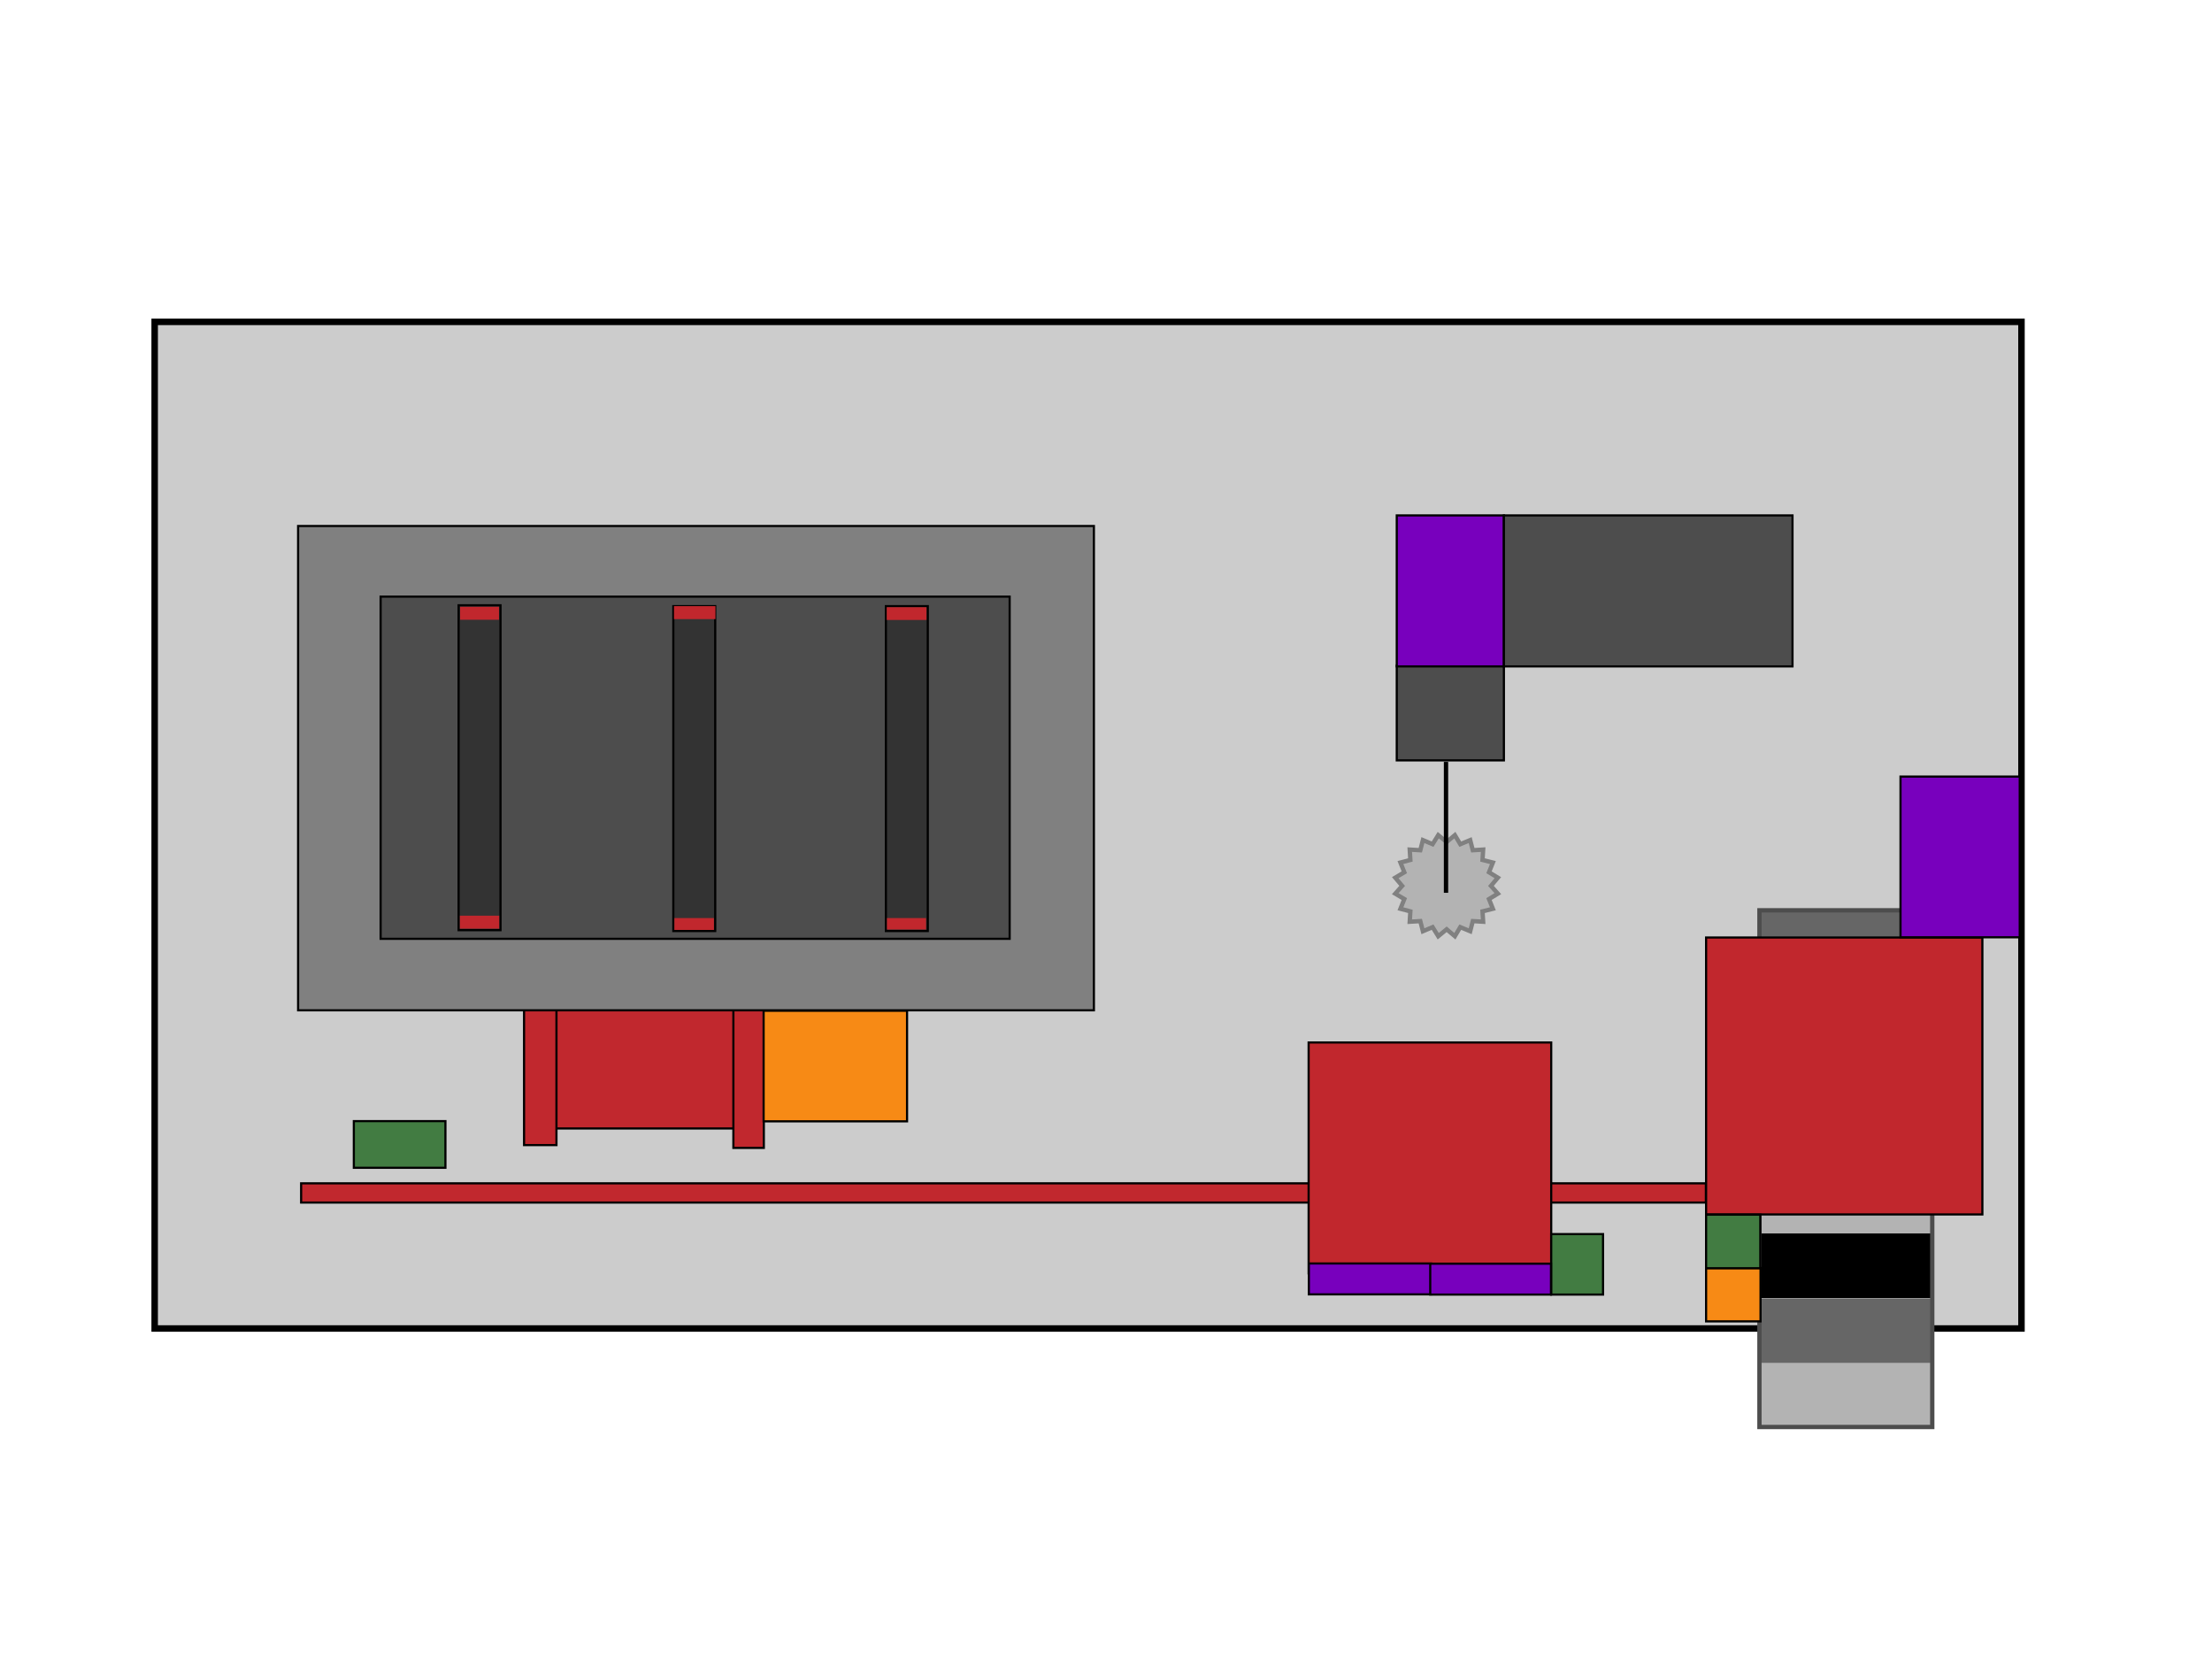 <?xml version="1.0" encoding="utf-8"?>
<!-- Generator: Adobe Illustrator 26.3.1, SVG Export Plug-In . SVG Version: 6.00 Build 0)  -->
<svg version="1.1" id="Obenansicht" xmlns="http://www.w3.org/2000/svg" xmlns:xlink="http://www.w3.org/1999/xlink" x="0px"
	 y="0px" viewBox="0 0 1024 768" style="enable-background:new 0 0 1024 768;" xml:space="preserve">
<style type="text/css">
	.brennofen_st0{fill:#CCCCCC;stroke:#000000;stroke-width:3;stroke-miterlimit:10;}
	.brennofen_st1{fill:#B3B3B3;stroke:#808080;stroke-width:2;stroke-miterlimit:10;}
	.brennofen_st2{fill:#4D4D4D;stroke:#000000;stroke-miterlimit:10;}
	.brennofen_st3{fill:#C1282E;stroke:#000000;stroke-miterlimit:10;}
	.brennofen_st4{fill:#808080;stroke:#000000;stroke-miterlimit:10;}
	.brennofen_st5{fill:#333333;stroke:#000000;stroke-miterlimit:10;}
	.brennofen_st6{fill:#C1272D;stroke:#000000;stroke-miterlimit:10;}
	.brennofen_st7{stroke:#000000;stroke-width:2;stroke-miterlimit:10;}
	.brennofen_st8{fill:#B3B3B3;}
	.brennofen_st9{fill:#666666;}
	.brennofen_st10{fill:none;stroke:#4D4D4D;stroke-width:2;stroke-miterlimit:10;}
	.brennofen_st11{fill:#7800BD;stroke:#000000;stroke-miterlimit:10;}
	.brennofen_st12{fill:#F78A15;stroke:#000000;stroke-miterlimit:10;}
	.brennofen_st13{fill:#427C42;stroke:#000000;stroke-miterlimit:10;}
	.brennofen_st14{fill:#C1272D;}
</style>
<rect x="71.6" y="149" class="brennofen_st0" width="864.2" height="466"/>
<polygon class="brennofen_st1" points="669.7,389.8 673.5,386.6 676,390.8 680.6,388.9 681.8,393.6 686.6,393.3 686.3,398.1 691.1,399.3 
	689.3,403.8 693.4,406.3 690.2,410.1 693.4,413.7 689.3,416.2 691.1,420.7 686.3,421.9 686.6,426.7 681.8,426.4 680.6,431.1 
	676,429.2 673.5,433.4 669.7,430.2 665.8,433.4 663.2,429.2 658.7,431.1 657.5,426.4 652.6,426.7 652.9,421.9 648.3,420.7 
	650.1,416.2 645.9,413.7 649.1,410.1 645.9,406.3 650.1,403.8 648.3,399.3 652.9,398.1 652.6,393.3 657.5,393.6 658.7,388.9 
	663.2,390.8 665.8,386.6 "/>
<rect x="646.6" y="308.2" class="brennofen_st2" width="49.6" height="43.8"/>
<rect x="139.4" y="547.8" class="brennofen_st3" width="650.3" height="8.9"/>
<rect x="251.9" y="467.6" class="brennofen_st3" width="95.4" height="54.8"/>
<rect x="242.6" y="467" class="brennofen_st3" width="15" height="63.1"/>
<rect x="339.5" y="467.2" class="brennofen_st3" width="14.1" height="64.2"/>
<rect x="138" y="243.5" class="brennofen_st4" width="368.4" height="224.2"/>
<rect x="176.2" y="276.2" class="brennofen_st2" width="291.2" height="158.4"/>
<rect x="212.3" y="280.2" class="brennofen_st5" width="19.4" height="150.4"/>
<rect x="605.8" y="482.6" class="brennofen_st6" width="112.3" height="106.9"/>
<line class="brennofen_st7" x1="669.4" y1="413.3" x2="669.4" y2="352.7"/>
<rect x="814.9" y="451.4" class="brennofen_st8" width="80" height="29.9"/>
<rect x="814.9" y="421.5" class="brennofen_st9" width="80" height="29.9"/>
<rect x="814.9" y="481.4" width="80" height="29.9"/>
<rect x="814.9" y="541.7" class="brennofen_st8" width="80" height="29.9"/>
<rect x="814.9" y="511.5" class="brennofen_st9" width="80" height="29.9"/>
<rect x="814.9" y="571" width="80" height="29.9"/>
<rect x="814.9" y="631" class="brennofen_st8" width="80" height="29.9"/>
<rect x="814.9" y="601.1" class="brennofen_st9" width="80" height="29.9"/>
<rect x="814.5" y="421.4" class="brennofen_st10" width="80" height="239.2"/>
<rect x="789.8" y="434" class="brennofen_st6" width="127.9" height="128.2"/>
<rect x="879.8" y="359.5" class="brennofen_st11" width="55.2" height="74.4"/>
<rect x="789.8" y="587" class="brennofen_st12" width="25.2" height="24.7"/>
<rect x="163.8" y="519" class="brennofen_st13" width="42.4" height="21.6"/>
<rect x="353.5" y="467.9" class="brennofen_st12" width="66.4" height="51.2"/>
<rect x="410.1" y="280.6" class="brennofen_st5" width="19.4" height="150.4"/>
<rect x="311.7" y="280.6" class="brennofen_st5" width="19.4" height="150.4"/>
<rect x="213" y="280.9" class="brennofen_st14" width="18" height="6"/>
<rect x="410.6" y="425" class="brennofen_st14" width="18.1" height="5.3"/>
<rect x="410.5" y="281.1" class="brennofen_st14" width="18.4" height="5.9"/>
<rect x="312.2" y="425" class="brennofen_st14" width="18.3" height="5.5"/>
<rect x="312" y="280.6" class="brennofen_st14" width="19.2" height="6"/>
<rect x="212.9" y="423.9" class="brennofen_st14" width="18.2" height="6"/>
<rect x="718.1" y="571.3" class="brennofen_st13" width="24" height="28"/>
<rect x="605.9" y="584.9" class="brennofen_st11" width="56.6" height="14.3"/>
<rect x="662.1" y="585" class="brennofen_st11" width="55.9" height="14.3"/>
<rect x="789.8" y="562.3" class="brennofen_st13" width="25.1" height="24.8"/>
<rect x="646.6" y="238.6" class="brennofen_st11" width="49.6" height="69.9"/>
<rect x="696.2" y="238.6" class="brennofen_st2" width="133.6" height="69.9"/>
</svg>
